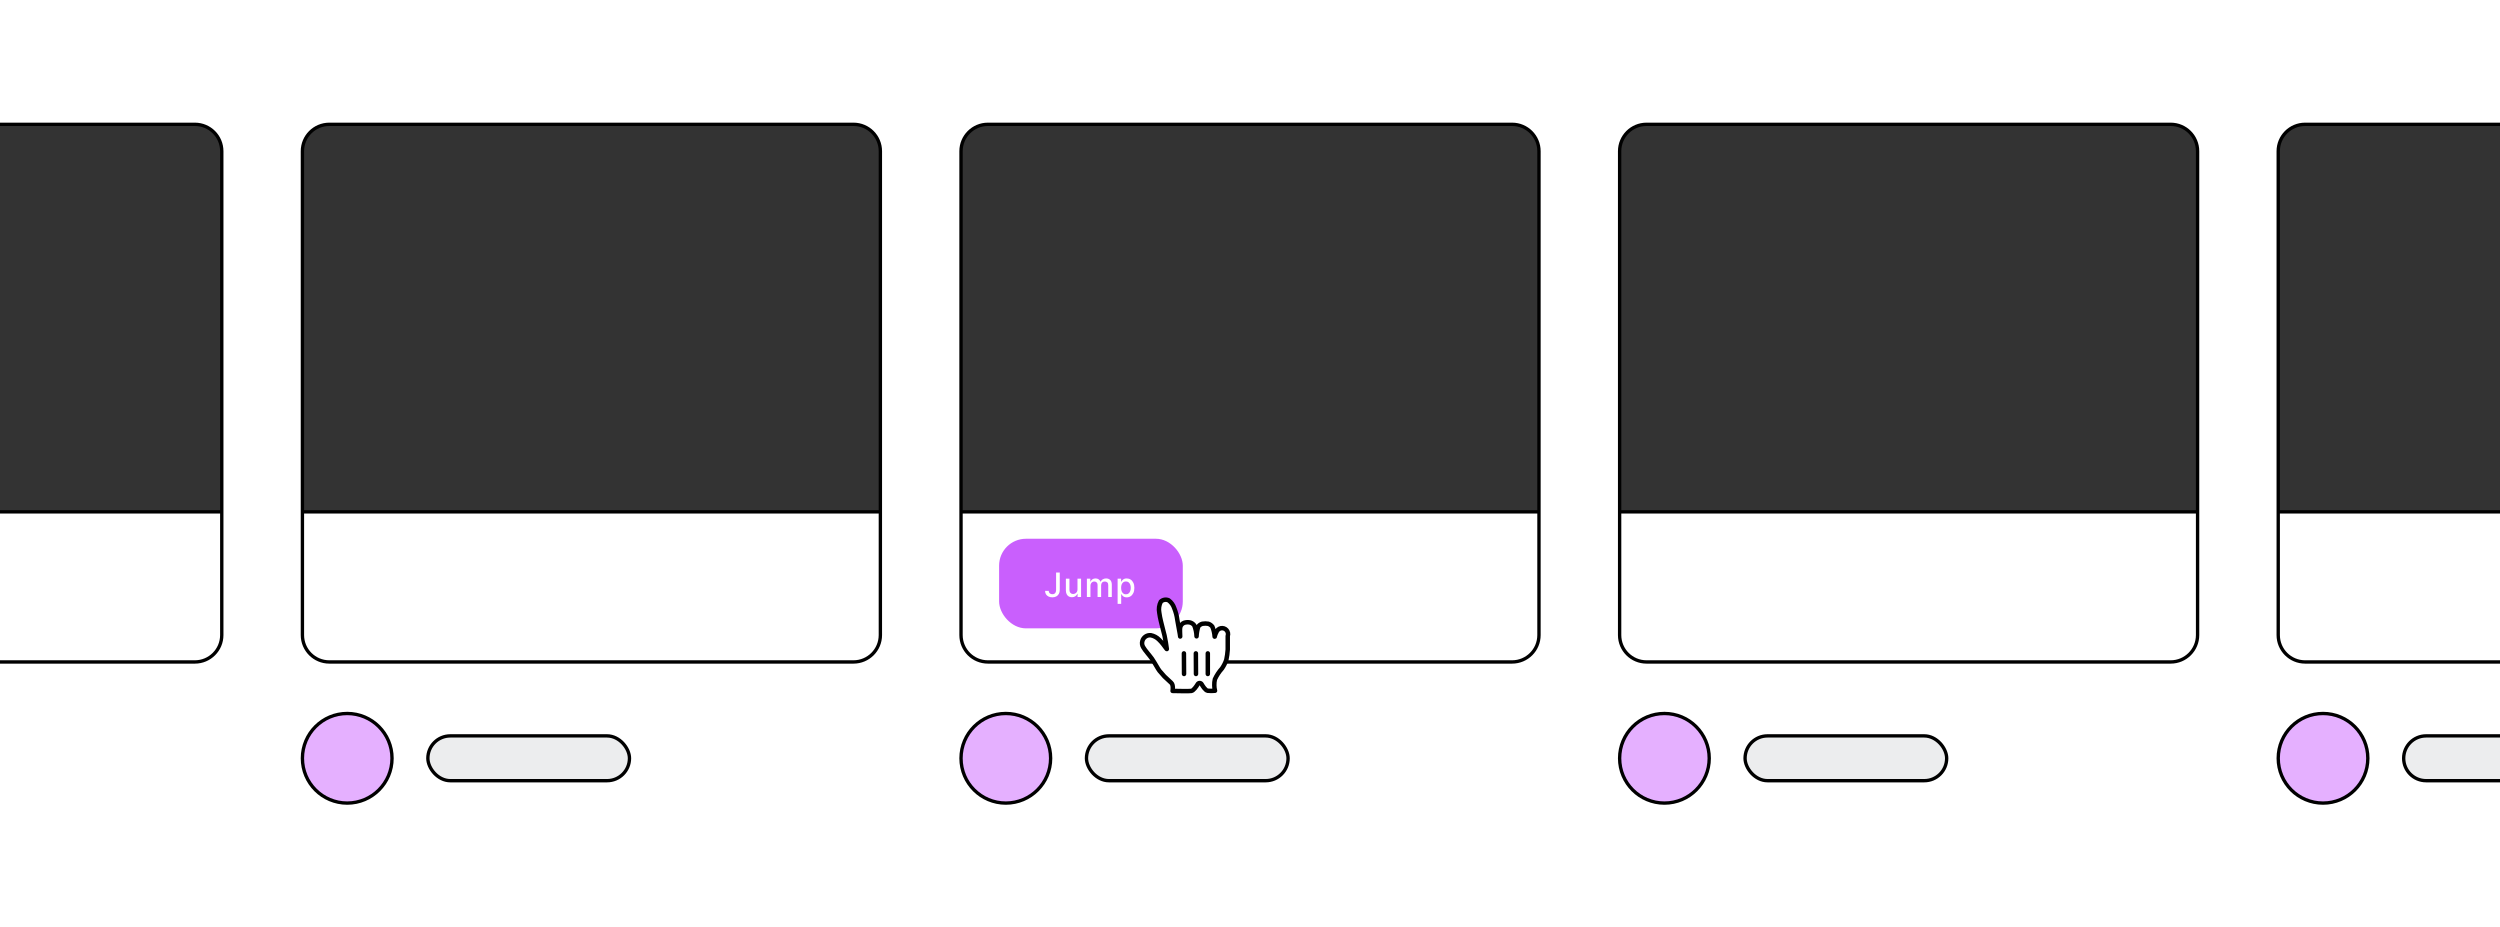 <svg width="744" height="276" viewBox="0 0 744 276" fill="none" xmlns="http://www.w3.org/2000/svg">
<rect x="0" y="0" width="744" height="276" fill="#333333" stroke="none"/>
<path fill-rule="evenodd" clip-rule="evenodd" d="M0 0V37H58C62.418 37 66 40.582 66 45V152.333H0V276H744V152.333H678V45C678 40.582 681.582 37 686 37H744V0H0ZM294 37H450C454.418 37 458 40.582 458 45V152.333H286V45C286 40.582 289.582 37 294 37ZM254 37H98C93.582 37 90 40.582 90 45V152.333H262V45C262 40.582 258.418 37 254 37ZM646 37H490C485.582 37 482 40.582 482 45V152.333H654V45C654 40.582 650.418 37 646 37Z" fill="white"/>
<circle cx="299.333" cy="225.667" r="13.333" fill="#E5B0FF" stroke="black"/>
<rect x="323.333" y="219" width="60" height="13.333" rx="6.667" fill="#ECEDEE" stroke="black"/>
<path d="M286 152.333V189C286 193.418 289.582 197 294 197H450C454.418 197 458 193.418 458 189V152.333M286 152.333V45C286 40.582 289.582 37 294 37H450C454.418 37 458 40.582 458 45V152.333M286 152.333H458" stroke="black"/>
<rect x="297.333" y="160.333" width="54.667" height="26.667" rx="8" fill="#C95FFD"/>
<path d="M314.292 170.394H315.386V175.55C315.386 176.016 315.294 176.415 315.109 176.747C314.927 177.078 314.67 177.332 314.339 177.507C314.007 177.68 313.619 177.766 313.174 177.766C312.764 177.766 312.396 177.691 312.069 177.542C311.745 177.393 311.488 177.176 311.299 176.892C311.112 176.606 311.018 176.258 311.018 175.848H312.109C312.109 176.05 312.155 176.224 312.247 176.37C312.342 176.517 312.471 176.632 312.634 176.715C312.8 176.795 312.989 176.836 313.202 176.836C313.434 176.836 313.631 176.787 313.792 176.69C313.955 176.591 314.079 176.445 314.165 176.253C314.25 176.061 314.292 175.827 314.292 175.55V170.394ZM320.66 175.404V172.212H321.725V177.667H320.681V176.722H320.625C320.499 177.013 320.298 177.256 320.021 177.45C319.746 177.642 319.404 177.738 318.995 177.738C318.644 177.738 318.334 177.661 318.064 177.507C317.797 177.35 317.586 177.12 317.432 176.814C317.281 176.509 317.205 176.131 317.205 175.681V172.212H318.267V175.554C318.267 175.925 318.37 176.221 318.576 176.441C318.781 176.662 319.049 176.772 319.378 176.772C319.577 176.772 319.775 176.722 319.971 176.622C320.17 176.523 320.335 176.373 320.465 176.171C320.597 175.97 320.662 175.715 320.66 175.404ZM323.459 177.667V172.212H324.478V173.1H324.545C324.659 172.799 324.845 172.565 325.103 172.397C325.361 172.226 325.67 172.141 326.03 172.141C326.394 172.141 326.7 172.226 326.946 172.397C327.194 172.567 327.378 172.801 327.496 173.1H327.553C327.683 172.809 327.891 172.577 328.175 172.404C328.459 172.229 328.797 172.141 329.19 172.141C329.685 172.141 330.089 172.296 330.401 172.606C330.716 172.916 330.873 173.384 330.873 174.009V177.667H329.812V174.108C329.812 173.739 329.711 173.471 329.51 173.306C329.309 173.14 329.068 173.057 328.789 173.057C328.443 173.057 328.175 173.164 327.983 173.377C327.791 173.587 327.695 173.859 327.695 174.19V177.667H326.637V174.041C326.637 173.745 326.545 173.507 326.36 173.327C326.175 173.147 325.935 173.057 325.639 173.057C325.438 173.057 325.252 173.11 325.082 173.217C324.913 173.321 324.777 173.467 324.673 173.654C324.571 173.841 324.52 174.057 324.52 174.304V177.667H323.459ZM332.603 179.712V172.212H333.64V173.096H333.729C333.791 172.983 333.879 172.851 333.995 172.702C334.111 172.553 334.272 172.423 334.478 172.311C334.684 172.198 334.956 172.141 335.295 172.141C335.735 172.141 336.128 172.252 336.474 172.475C336.82 172.697 337.091 173.018 337.287 173.437C337.486 173.856 337.586 174.36 337.586 174.95C337.586 175.539 337.487 176.045 337.291 176.466C337.094 176.885 336.824 177.208 336.481 177.436C336.138 177.661 335.746 177.773 335.306 177.773C334.974 177.773 334.703 177.717 334.492 177.606C334.284 177.495 334.121 177.365 334.002 177.216C333.884 177.066 333.793 176.934 333.729 176.818H333.665V179.712H332.603ZM333.644 174.939C333.644 175.323 333.699 175.659 333.811 175.948C333.922 176.237 334.083 176.463 334.294 176.626C334.504 176.787 334.762 176.867 335.068 176.867C335.385 176.867 335.65 176.783 335.863 176.615C336.076 176.445 336.237 176.214 336.346 175.923C336.457 175.632 336.513 175.304 336.513 174.939C336.513 174.579 336.459 174.256 336.35 173.97C336.243 173.683 336.082 173.457 335.867 173.292C335.654 173.126 335.387 173.043 335.068 173.043C334.76 173.043 334.5 173.122 334.286 173.281C334.076 173.439 333.916 173.661 333.807 173.945C333.698 174.229 333.644 174.56 333.644 174.939Z" fill="white"/>
<path d="M345.036 199.609C344.538 198.969 343.916 197.671 342.831 196.053C342.209 195.164 340.68 193.475 340.218 192.604C339.885 192.075 339.788 191.43 339.951 190.827C340.23 189.679 341.32 188.917 342.494 189.049C343.402 189.231 344.236 189.676 344.894 190.329C345.353 190.761 345.775 191.231 346.156 191.733C346.44 192.089 346.511 192.231 346.831 192.64C347.151 193.049 347.365 193.458 347.205 192.853C347.08 191.964 346.867 190.471 346.565 189.138C346.334 188.124 346.28 187.964 346.067 187.2C345.854 186.435 345.729 185.795 345.498 184.924C345.287 184.068 345.121 183.202 345 182.329C344.776 181.212 344.939 180.052 345.463 179.04C346.084 178.456 346.995 178.301 347.774 178.649C348.557 179.227 349.141 180.035 349.445 180.96C349.911 182.098 350.222 183.294 350.369 184.515C350.654 186.293 351.205 188.889 351.223 189.422C351.223 188.764 351.098 187.378 351.223 186.755C351.346 186.107 351.797 185.568 352.414 185.333C352.943 185.171 353.503 185.134 354.049 185.227C354.6 185.342 355.089 185.659 355.418 186.115C355.83 187.153 356.059 188.253 356.094 189.369C356.141 188.392 356.308 187.425 356.591 186.489C356.888 186.07 357.322 185.768 357.818 185.635C358.406 185.528 359.008 185.528 359.596 185.635C360.078 185.797 360.499 186.1 360.805 186.507C361.181 187.449 361.409 188.445 361.48 189.458C361.48 189.707 361.605 188.764 361.996 188.142C362.199 187.539 362.709 187.09 363.333 186.964C363.957 186.838 364.601 187.055 365.022 187.533C365.443 188.011 365.577 188.677 365.374 189.28C365.374 190.435 365.374 190.382 365.374 191.164C365.374 191.947 365.374 192.64 365.374 193.298C365.309 194.338 365.166 195.372 364.947 196.391C364.638 197.293 364.207 198.148 363.667 198.933C362.804 199.893 362.091 200.978 361.551 202.151C361.418 202.734 361.358 203.331 361.374 203.929C361.372 204.481 361.444 205.031 361.587 205.564C360.86 205.641 360.127 205.641 359.4 205.564C358.707 205.458 357.854 204.071 357.623 203.644C357.508 203.415 357.274 203.271 357.018 203.271C356.762 203.271 356.528 203.415 356.414 203.644C356.023 204.32 355.151 205.547 354.547 205.618C353.356 205.76 350.903 205.618 348.965 205.618C348.965 205.618 349.285 203.84 348.556 203.2C347.827 202.56 347.08 201.813 346.529 201.315L345.036 199.609Z" fill="white"/>
<path fill-rule="evenodd" clip-rule="evenodd" d="M345.036 199.609C344.538 198.969 343.916 197.671 342.831 196.053C342.209 195.164 340.68 193.475 340.218 192.604C339.885 192.075 339.788 191.43 339.951 190.827C340.23 189.679 341.32 188.917 342.494 189.049C343.402 189.231 344.236 189.676 344.894 190.329C345.353 190.761 345.775 191.231 346.156 191.733C346.44 192.089 346.511 192.231 346.831 192.64C347.151 193.049 347.365 193.458 347.205 192.853C347.08 191.964 346.867 190.471 346.565 189.138C346.334 188.124 346.28 187.964 346.067 187.2C345.854 186.435 345.729 185.795 345.498 184.924C345.287 184.068 345.121 183.202 345 182.329C344.776 181.212 344.939 180.052 345.463 179.04C346.084 178.456 346.995 178.301 347.774 178.649C348.557 179.227 349.141 180.035 349.445 180.96C349.911 182.098 350.222 183.294 350.369 184.515C350.654 186.293 351.205 188.889 351.223 189.422C351.223 188.764 351.098 187.378 351.223 186.755C351.346 186.107 351.797 185.568 352.414 185.333C352.943 185.171 353.503 185.134 354.049 185.227C354.6 185.342 355.089 185.659 355.418 186.115C355.83 187.153 356.059 188.253 356.094 189.369C356.141 188.392 356.308 187.425 356.591 186.489C356.888 186.07 357.322 185.768 357.818 185.635C358.406 185.528 359.008 185.528 359.596 185.635C360.078 185.797 360.499 186.1 360.805 186.507C361.181 187.449 361.409 188.445 361.48 189.458C361.48 189.707 361.605 188.764 361.996 188.142C362.199 187.539 362.709 187.09 363.333 186.964C363.957 186.838 364.601 187.055 365.022 187.533C365.443 188.011 365.577 188.677 365.374 189.28C365.374 190.435 365.374 190.382 365.374 191.164C365.374 191.947 365.374 192.64 365.374 193.298C365.309 194.338 365.166 195.372 364.947 196.391C364.638 197.293 364.207 198.148 363.667 198.933C362.804 199.893 362.091 200.978 361.551 202.151C361.418 202.734 361.358 203.331 361.374 203.929C361.372 204.481 361.444 205.031 361.587 205.564C360.86 205.641 360.127 205.641 359.4 205.564C358.707 205.458 357.854 204.071 357.623 203.644C357.508 203.415 357.274 203.271 357.018 203.271C356.762 203.271 356.528 203.415 356.414 203.644C356.023 204.32 355.151 205.547 354.547 205.618C353.356 205.76 350.903 205.618 348.965 205.618C348.965 205.618 349.285 203.84 348.556 203.2C347.827 202.56 347.08 201.813 346.529 201.315L345.036 199.609Z" stroke="black" stroke-width="1.333" stroke-linecap="round" stroke-linejoin="round"/>
<path d="M360.111 200.579V194.443C360.111 194.076 359.813 193.778 359.444 193.778C359.076 193.778 358.778 194.076 358.778 194.443V200.579C358.778 200.947 359.076 201.244 359.444 201.244C359.813 201.244 360.111 200.947 360.111 200.579Z" fill="black"/>
<path d="M356.591 200.577L356.556 194.438C356.554 194.071 356.253 193.776 355.885 193.778C355.517 193.78 355.22 194.079 355.222 194.445L355.258 200.585C355.26 200.951 355.56 201.247 355.928 201.244C356.297 201.242 356.593 200.944 356.591 200.577Z" fill="black"/>
<path d="M351.667 194.452L351.702 200.579C351.704 200.948 352.005 201.247 352.373 201.244C352.741 201.242 353.038 200.941 353.036 200.571L353 194.444C352.998 194.074 352.698 193.776 352.33 193.778C351.961 193.78 351.665 194.082 351.667 194.452Z" fill="black"/>
<circle cx="495.333" cy="225.667" r="13.333" fill="#E5B0FF" stroke="black"/>
<rect x="519.333" y="219" width="60" height="13.333" rx="6.667" fill="#ECEDEE" stroke="black"/>
<path d="M715 225.667C715 221.985 717.985 219 721.667 219H744V232.333H721.667C717.985 232.333 715 229.349 715 225.667V225.667Z" fill="#ECEDEE"/>
<path d="M482 152.333V189C482 193.418 485.582 197 490 197H646C650.418 197 654 193.418 654 189V152.333M482 152.333V45C482 40.582 485.582 37 490 37H646C650.418 37 654 40.582 654 45V152.333M482 152.333H654" stroke="black"/>
<path d="M0 37H58C62.418 37 66 40.582 66 45V152.333M0 197H58C62.418 197 66 193.418 66 189V152.333M0 152.333H66" stroke="black"/>
<circle cx="691.333" cy="225.667" r="13.333" fill="#E5B0FF" stroke="black"/>
<path d="M744 219H722C718.318 219 715.333 221.985 715.333 225.667V225.667C715.333 229.349 718.318 232.333 722 232.333H744" stroke="black"/>
<path d="M744 37H686C681.582 37 678 40.582 678 45V152.333M744 197H686C681.582 197 678 193.418 678 189V152.333M678 152.333H744" stroke="black"/>
<circle cx="103.333" cy="225.667" r="13.333" fill="#E5B0FF" stroke="black"/>
<rect x="127.333" y="219" width="60" height="13.333" rx="6.667" fill="#ECEDEE" stroke="black"/>
<path d="M90 152.333V189C90 193.418 93.582 197 98 197H254C258.418 197 262 193.418 262 189V152.333M90 152.333V45C90 40.582 93.582 37 98 37H254C258.418 37 262 40.582 262 45V152.333M90 152.333H262" stroke="black"/>
</svg>
